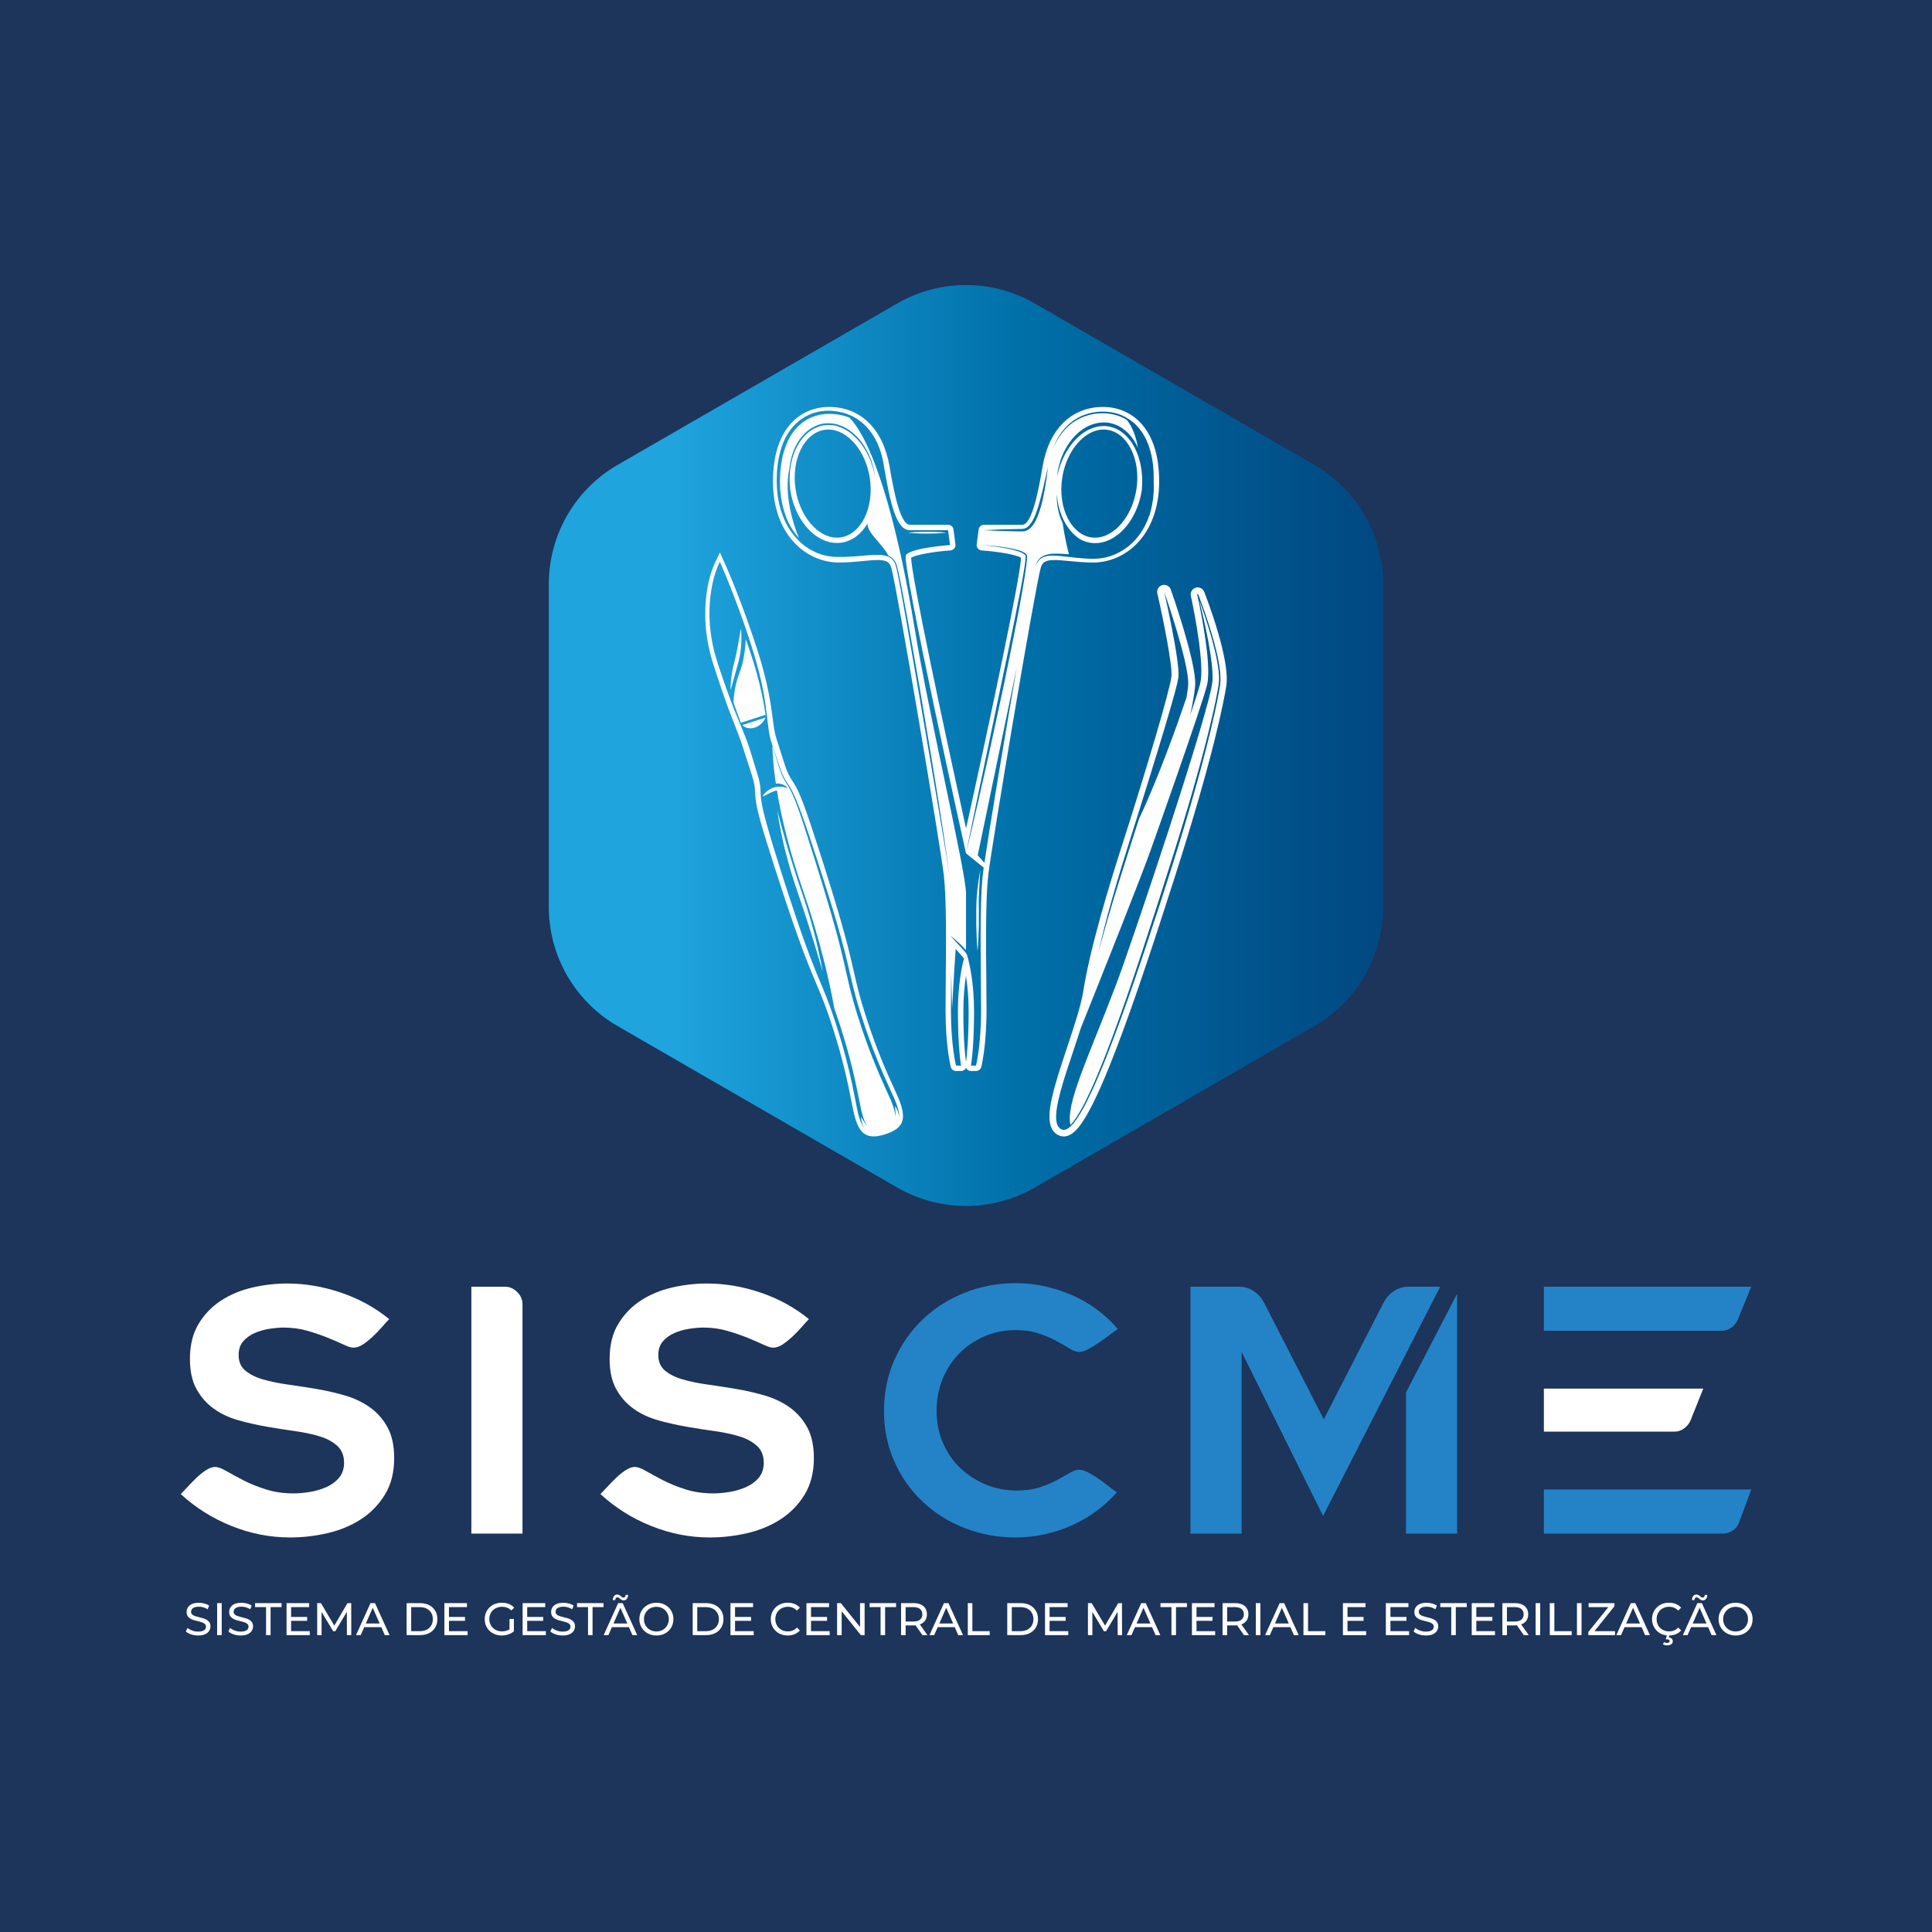 <?xml version="1.0" encoding="utf-8"?>
<!-- Generator: Adobe Illustrator 27.4.0, SVG Export Plug-In . SVG Version: 6.00 Build 0)  -->
<svg version="1.1" id="Camada_1" xmlns="http://www.w3.org/2000/svg" xmlns:xlink="http://www.w3.org/1999/xlink" x="0px" y="0px"
	 viewBox="0 0 1080 1080" style="enable-background:new 0 0 1080 1080;" xml:space="preserve">
<style type="text/css">
	.st0{fill:#1D345B;}
	.st1{fill:#FFFFFF;}
	.st2{fill:#2483C6;}
	.st3{fill:url(#SVGID_1_);}
</style>
<g>
	<rect y="0" class="st0" width="1080" height="1080"/>
	<g>
		<path class="st1" d="M162.16,859.45c-11.17,0-22.08-2.14-32.73-6.41c-10.65-4.27-20.11-10.22-28.39-17.84
			c1.05-1.05,2.37-2.43,3.94-4.14c1.58-1.71,3.22-3.38,4.93-5.03c1.71-1.64,3.48-3.06,5.32-4.24c1.84-1.18,3.55-1.77,5.13-1.77
			c1.44,0,3.48,0.76,6.11,2.27c2.63,1.51,5.78,3.22,9.46,5.13c3.68,1.91,7.89,3.62,12.62,5.13c4.73,1.51,9.92,2.27,15.58,2.27
			c2.76,0,5.75-0.26,8.97-0.79c3.22-0.52,6.28-1.41,9.17-2.66c2.89-1.25,5.29-2.99,7.2-5.22c1.9-2.23,2.86-5.06,2.86-8.48
			c0-3.94-1.25-7.06-3.75-9.37c-2.5-2.3-5.75-4.07-9.76-5.32c-4.01-1.25-8.61-2.23-13.8-2.96c-5.19-0.72-10.45-1.54-15.77-2.47
			c-5.32-0.92-10.58-2.1-15.77-3.55c-5.19-1.44-9.79-3.58-13.8-6.41c-4.01-2.83-7.26-6.47-9.76-10.94
			c-2.5-4.47-3.75-10.12-3.75-16.96c0-7.75,1.61-14.29,4.83-19.62c3.22-5.32,7.39-9.66,12.52-13.01c5.13-3.35,10.94-5.78,17.45-7.3
			c6.51-1.51,13.04-2.27,19.62-2.27c9.99,0,20.01,1.71,30.07,5.12c10.06,3.42,19.03,8.35,26.91,14.79c-1.18,1.18-2.56,2.7-4.14,4.53
			c-1.58,1.84-3.25,3.58-5.03,5.22c-1.77,1.65-3.58,3.09-5.42,4.34c-1.84,1.25-3.68,1.87-5.52,1.87c-1.18,0-3.03-0.59-5.52-1.77
			c-2.5-1.18-5.46-2.46-8.87-3.84c-3.42-1.38-7.2-2.66-11.34-3.85c-4.14-1.18-8.51-1.77-13.11-1.77c-2.37,0-5.03,0.23-7.98,0.69
			c-2.96,0.46-5.72,1.25-8.28,2.37c-2.56,1.12-4.7,2.66-6.41,4.63c-1.71,1.97-2.56,4.53-2.56,7.69c0,3.68,1.25,6.57,3.75,8.67
			c2.5,2.1,5.78,3.75,9.86,4.93c4.07,1.18,8.71,2.14,13.9,2.86c5.19,0.72,10.51,1.55,15.97,2.47c5.45,0.92,10.78,2.14,15.97,3.65
			c5.19,1.51,9.82,3.72,13.9,6.6c4.07,2.89,7.36,6.6,9.86,11.14c2.5,4.53,3.75,10.29,3.75,17.25c0,8.02-1.74,14.85-5.22,20.5
			c-3.48,5.65-7.98,10.25-13.51,13.8c-5.52,3.55-11.73,6.11-18.63,7.69C176.06,858.66,169.12,859.45,162.16,859.45z"/>
		<path class="st1" d="M292.08,857.28h-28.59V719.27h18.73c2.63,0,4.93,0.99,6.9,2.96c1.97,1.97,2.96,4.27,2.96,6.9V857.28z"/>
		<path class="st1" d="M396.77,859.45c-11.17,0-22.08-2.14-32.73-6.41c-10.65-4.27-20.11-10.22-28.39-17.84
			c1.05-1.05,2.37-2.43,3.94-4.14c1.58-1.71,3.22-3.38,4.93-5.03c1.71-1.64,3.48-3.06,5.32-4.24c1.84-1.18,3.55-1.77,5.13-1.77
			c1.44,0,3.48,0.76,6.11,2.27c2.63,1.51,5.78,3.22,9.46,5.13c3.68,1.91,7.89,3.62,12.62,5.13c4.73,1.51,9.92,2.27,15.58,2.27
			c2.76,0,5.75-0.26,8.97-0.79c3.22-0.52,6.28-1.41,9.17-2.66c2.89-1.25,5.29-2.99,7.2-5.22c1.9-2.23,2.86-5.06,2.86-8.48
			c0-3.94-1.25-7.06-3.75-9.37c-2.5-2.3-5.75-4.07-9.76-5.32c-4.01-1.25-8.61-2.23-13.8-2.96c-5.19-0.72-10.45-1.54-15.77-2.47
			c-5.32-0.92-10.58-2.1-15.77-3.55c-5.19-1.44-9.79-3.58-13.8-6.41c-4.01-2.83-7.26-6.47-9.76-10.94
			c-2.5-4.47-3.75-10.12-3.75-16.96c0-7.75,1.61-14.29,4.83-19.62c3.22-5.32,7.39-9.66,12.52-13.01c5.13-3.35,10.94-5.78,17.45-7.3
			c6.51-1.51,13.04-2.27,19.62-2.27c9.99,0,20.01,1.71,30.07,5.12c10.06,3.42,19.03,8.35,26.91,14.79c-1.18,1.18-2.56,2.7-4.14,4.53
			c-1.58,1.84-3.25,3.58-5.03,5.22c-1.77,1.65-3.58,3.09-5.42,4.34c-1.84,1.25-3.68,1.87-5.52,1.87c-1.18,0-3.03-0.59-5.52-1.77
			c-2.5-1.18-5.46-2.46-8.87-3.84c-3.42-1.38-7.2-2.66-11.34-3.85c-4.14-1.18-8.51-1.77-13.11-1.77c-2.37,0-5.03,0.23-7.98,0.69
			c-2.96,0.46-5.72,1.25-8.28,2.37c-2.56,1.12-4.7,2.66-6.41,4.63c-1.71,1.97-2.56,4.53-2.56,7.69c0,3.68,1.25,6.57,3.75,8.67
			c2.5,2.1,5.78,3.75,9.86,4.93c4.07,1.18,8.71,2.14,13.9,2.86c5.19,0.72,10.51,1.55,15.97,2.47c5.45,0.92,10.78,2.14,15.97,3.65
			c5.19,1.51,9.82,3.72,13.9,6.6c4.07,2.89,7.36,6.6,9.86,11.14c2.5,4.53,3.75,10.29,3.75,17.25c0,8.02-1.74,14.85-5.22,20.5
			c-3.48,5.65-7.98,10.25-13.51,13.8c-5.52,3.55-11.73,6.11-18.63,7.69C410.67,858.66,403.73,859.45,396.77,859.45z"/>
		<path class="st2" d="M567.7,859.45c-9.99,0-19.45-1.74-28.39-5.22c-8.94-3.48-16.76-8.38-23.46-14.69
			c-6.7-6.31-12-13.8-15.87-22.48c-3.88-8.67-5.82-18.14-5.82-28.39s1.94-19.75,5.82-28.49c3.88-8.74,9.17-16.3,15.87-22.67
			c6.7-6.37,14.52-11.34,23.46-14.89c8.94-3.55,18.4-5.32,28.39-5.32c10.78,0,21.22,2.2,31.35,6.61
			c10.12,4.4,18.73,10.74,25.83,19.02c-1.18,0.79-2.73,1.91-4.63,3.35c-1.91,1.45-3.88,2.86-5.91,4.24
			c-2.04,1.38-4.04,2.6-6.01,3.65c-1.97,1.05-3.68,1.58-5.13,1.58c-1.45,0-3.19-0.62-5.22-1.87c-2.04-1.25-4.5-2.66-7.39-4.24
			c-2.89-1.58-6.21-2.99-9.96-4.24c-3.75-1.25-8.05-1.87-12.91-1.87c-6.31,0-12.16,1.18-17.55,3.55c-5.39,2.37-10.06,5.55-14,9.56
			c-3.94,4.01-7.03,8.77-9.27,14.29c-2.24,5.52-3.35,11.44-3.35,17.74s1.15,12.19,3.45,17.64c2.3,5.46,5.49,10.15,9.56,14.1
			c4.07,3.94,8.84,7.07,14.29,9.36c5.45,2.3,11.34,3.45,17.65,3.45c4.73,0,8.94-0.59,12.62-1.77c3.68-1.18,6.9-2.53,9.66-4.04
			c2.76-1.51,5.16-2.86,7.2-4.04c2.04-1.18,3.78-1.77,5.22-1.77c1.44,0,3.12,0.49,5.03,1.48c1.9,0.99,3.84,2.17,5.82,3.55
			c1.97,1.38,3.88,2.79,5.72,4.24c1.84,1.45,3.35,2.56,4.53,3.35c-3.42,3.94-7.29,7.49-11.63,10.65c-4.34,3.15-8.97,5.82-13.9,7.99
			c-4.93,2.17-10.02,3.81-15.28,4.93C578.21,858.89,572.95,859.45,567.7,859.45z"/>
		<path class="st2" d="M694.07,857.28h-28.59V719.27h27.01c3.02,0,5.75,0.79,8.18,2.37c2.43,1.58,4.37,3.68,5.82,6.31l33.52,65.46
			l33.52-65.46c1.45-2.63,3.38-4.73,5.82-6.31c2.43-1.58,5.15-2.37,8.18-2.37h17.55l-65.46,128.15l-45.54-91.68V857.28z
			 M814.54,857.28h-28.59v-78.86l28.59-55.2V857.28z"/>
		<path class="st2" d="M962.4,743.91h-99.37v-24.64h115.93l-7.49,18.34c-0.79,1.84-2.01,3.35-3.65,4.54
			C966.18,743.32,964.37,743.91,962.4,743.91z"/>
		<path class="st1" d="M935.98,800.3h-72.95v-24.05h89.11l-7.1,17.74c-0.79,1.84-2.01,3.35-3.65,4.53
			C939.76,799.71,937.95,800.3,935.98,800.3z"/>
		<path class="st2" d="M962.99,857.28h-99.96v-24.64h115.93l-6.7,18.14c-0.66,1.97-1.84,3.55-3.55,4.73
			C967,856.69,965.09,857.28,962.99,857.28z"/>
	</g>
	<g>
		<g>
			<path class="st1" d="M110.72,914.25c-1.36,0-2.67-0.21-3.91-0.63c-1.24-0.42-2.22-0.96-2.94-1.62l0.95-1.99
				c0.68,0.6,1.55,1.09,2.61,1.48c1.06,0.39,2.16,0.59,3.3,0.59c1.04,0,1.88-0.12,2.53-0.36c0.65-0.24,1.12-0.57,1.43-0.98
				c0.31-0.42,0.46-0.89,0.46-1.42c0-0.61-0.2-1.11-0.6-1.48c-0.4-0.37-0.92-0.68-1.56-0.91c-0.64-0.23-1.34-0.43-2.11-0.6
				c-0.77-0.17-1.54-0.37-2.31-0.6c-0.78-0.23-1.48-0.52-2.12-0.88c-0.64-0.36-1.15-0.84-1.55-1.44c-0.39-0.6-0.59-1.38-0.59-2.34
				c0-0.92,0.24-1.77,0.73-2.54c0.49-0.77,1.24-1.4,2.25-1.87c1.01-0.47,2.3-0.7,3.87-0.7c1.04,0,2.07,0.14,3.09,0.41
				s1.91,0.66,2.66,1.18l-0.84,2.04c-0.77-0.51-1.58-0.88-2.43-1.11c-0.85-0.23-1.68-0.34-2.48-0.34c-1.01,0-1.83,0.13-2.48,0.38
				c-0.65,0.26-1.12,0.6-1.42,1.02c-0.3,0.43-0.45,0.9-0.45,1.43c0,0.63,0.2,1.13,0.6,1.51s0.92,0.67,1.56,0.89
				c0.64,0.22,1.34,0.42,2.11,0.6c0.77,0.18,1.54,0.38,2.31,0.6c0.78,0.22,1.48,0.51,2.12,0.87c0.64,0.36,1.15,0.83,1.55,1.43
				s0.59,1.36,0.59,2.3c0,0.9-0.25,1.74-0.74,2.52s-1.26,1.4-2.29,1.87C113.58,914.02,112.29,914.25,110.72,914.25z"/>
			<path class="st1" d="M121.38,914.05v-17.89h2.56v17.89H121.38z"/>
			<path class="st1" d="M134.52,914.25c-1.36,0-2.67-0.21-3.91-0.63c-1.24-0.42-2.22-0.96-2.94-1.62l0.95-1.99
				c0.68,0.6,1.55,1.09,2.61,1.48c1.06,0.39,2.16,0.59,3.3,0.59c1.04,0,1.88-0.12,2.53-0.36c0.65-0.24,1.12-0.57,1.43-0.98
				c0.31-0.42,0.46-0.89,0.46-1.42c0-0.61-0.2-1.11-0.6-1.48c-0.4-0.37-0.92-0.68-1.56-0.91c-0.64-0.23-1.34-0.43-2.11-0.6
				c-0.77-0.17-1.54-0.37-2.31-0.6c-0.78-0.23-1.48-0.52-2.12-0.88c-0.64-0.36-1.15-0.84-1.55-1.44c-0.39-0.6-0.59-1.38-0.59-2.34
				c0-0.92,0.24-1.77,0.73-2.54c0.49-0.77,1.24-1.4,2.25-1.87c1.01-0.47,2.3-0.7,3.87-0.7c1.04,0,2.07,0.14,3.09,0.41
				s1.91,0.66,2.66,1.18l-0.84,2.04c-0.77-0.51-1.58-0.88-2.43-1.11c-0.85-0.23-1.68-0.34-2.48-0.34c-1.01,0-1.83,0.13-2.48,0.38
				c-0.65,0.26-1.12,0.6-1.42,1.02c-0.3,0.43-0.45,0.9-0.45,1.43c0,0.63,0.2,1.13,0.6,1.51s0.92,0.67,1.56,0.89
				c0.64,0.22,1.34,0.42,2.11,0.6c0.77,0.18,1.54,0.38,2.31,0.6c0.78,0.22,1.48,0.51,2.12,0.87c0.64,0.36,1.15,0.83,1.55,1.43
				s0.59,1.36,0.59,2.3c0,0.9-0.25,1.74-0.74,2.52s-1.26,1.4-2.29,1.87C137.38,914.02,136.08,914.25,134.52,914.25z"/>
			<path class="st1" d="M148.73,914.05v-15.67h-6.14v-2.22h14.8v2.22h-6.13v15.67H148.73z"/>
			<path class="st1" d="M162.74,911.83h10.43v2.22h-12.99v-17.89h12.63v2.22h-10.07V911.83z M162.51,903.88h9.2v2.17h-9.2V903.88z"
				/>
			<path class="st1" d="M177.31,914.05v-17.89h2.1l8.03,13.52h-1.12l7.92-13.52h2.1l0.03,17.89h-2.45l-0.03-14.03h0.59l-7.06,11.86
				h-1.18l-7.11-11.86h0.64v14.03H177.31z"/>
			<path class="st1" d="M199.01,914.05l8.1-17.89h2.53l8.13,17.89h-2.68l-7.23-16.46h1.02l-7.23,16.46H199.01z M202.46,909.58
				l0.69-2.04h10.07l0.74,2.04H202.46z"/>
			<path class="st1" d="M227.3,914.05v-17.89h7.54c1.91,0,3.59,0.38,5.05,1.12s2.59,1.8,3.4,3.14c0.81,1.35,1.21,2.91,1.21,4.68
				s-0.41,3.33-1.21,4.68c-0.81,1.35-1.94,2.39-3.4,3.14c-1.46,0.75-3.14,1.12-5.05,1.12H227.3z M229.86,911.83h4.83
				c1.48,0,2.76-0.28,3.85-0.84c1.08-0.56,1.92-1.35,2.52-2.36s0.9-2.19,0.9-3.51c0-1.35-0.3-2.52-0.9-3.53
				c-0.6-1-1.44-1.79-2.52-2.35c-1.08-0.56-2.36-0.84-3.85-0.84h-4.83V911.83z"/>
			<path class="st1" d="M250.97,911.83h10.43v2.22h-12.99v-17.89h12.63v2.22h-10.07V911.83z M250.74,903.88h9.2v2.17h-9.2V903.88z"
				/>
			<path class="st1" d="M280.5,914.25c-1.38,0-2.65-0.23-3.81-0.68s-2.16-1.09-3.02-1.92c-0.85-0.83-1.52-1.79-1.99-2.9
				c-0.48-1.11-0.72-2.33-0.72-3.66s0.24-2.55,0.72-3.66c0.48-1.11,1.15-2.08,2.01-2.9c0.86-0.83,1.87-1.47,3.03-1.92
				c1.16-0.45,2.44-0.68,3.83-0.68c1.41,0,2.71,0.23,3.89,0.69c1.18,0.46,2.17,1.15,2.99,2.07l-1.58,1.58
				c-0.73-0.72-1.53-1.24-2.39-1.57c-0.86-0.33-1.79-0.5-2.8-0.5c-1.02,0-1.97,0.17-2.85,0.51c-0.88,0.34-1.64,0.82-2.28,1.43
				c-0.64,0.61-1.13,1.34-1.48,2.19c-0.35,0.84-0.52,1.76-0.52,2.75c0,0.97,0.17,1.88,0.52,2.72c0.35,0.84,0.84,1.58,1.48,2.2
				c0.64,0.62,1.39,1.1,2.26,1.44c0.87,0.34,1.81,0.51,2.84,0.51c0.95,0,1.87-0.15,2.75-0.45c0.88-0.3,1.69-0.8,2.44-1.5l1.46,1.94
				c-0.89,0.75-1.92,1.32-3.11,1.7C282.98,914.06,281.76,914.25,280.5,914.25z M284.82,911.65V905h2.45v6.98L284.82,911.65z"/>
			<path class="st1" d="M294.71,911.83h10.43v2.22h-12.99v-17.89h12.63v2.22h-10.07V911.83z M294.48,903.88h9.2v2.17h-9.2V903.88z"
				/>
			<path class="st1" d="M314.49,914.25c-1.36,0-2.67-0.21-3.91-0.63c-1.24-0.42-2.22-0.96-2.94-1.62l0.95-1.99
				c0.68,0.6,1.55,1.09,2.61,1.48c1.06,0.39,2.16,0.59,3.3,0.59c1.04,0,1.88-0.12,2.53-0.36c0.65-0.24,1.12-0.57,1.43-0.98
				c0.31-0.42,0.46-0.89,0.46-1.42c0-0.61-0.2-1.11-0.6-1.48c-0.4-0.37-0.92-0.68-1.56-0.91c-0.64-0.23-1.34-0.43-2.11-0.6
				c-0.77-0.17-1.54-0.37-2.31-0.6c-0.78-0.23-1.48-0.52-2.12-0.88c-0.64-0.36-1.15-0.84-1.55-1.44c-0.39-0.6-0.59-1.38-0.59-2.34
				c0-0.92,0.24-1.77,0.73-2.54c0.49-0.77,1.24-1.4,2.25-1.87c1.01-0.47,2.3-0.7,3.87-0.7c1.04,0,2.07,0.14,3.09,0.41
				s1.91,0.66,2.66,1.18l-0.84,2.04c-0.77-0.51-1.58-0.88-2.43-1.11c-0.85-0.23-1.68-0.34-2.48-0.34c-1.01,0-1.83,0.13-2.48,0.38
				c-0.65,0.26-1.12,0.6-1.42,1.02c-0.3,0.43-0.45,0.9-0.45,1.43c0,0.63,0.2,1.13,0.6,1.51s0.92,0.67,1.56,0.89
				c0.64,0.22,1.34,0.42,2.11,0.6c0.77,0.18,1.54,0.38,2.31,0.6c0.78,0.22,1.48,0.51,2.12,0.87c0.64,0.36,1.15,0.83,1.55,1.43
				s0.59,1.36,0.59,2.3c0,0.9-0.25,1.74-0.74,2.52s-1.26,1.4-2.29,1.87C317.36,914.02,316.06,914.25,314.49,914.25z"/>
			<path class="st1" d="M328.71,914.05v-15.67h-6.14v-2.22h14.8v2.22h-6.13v15.67H328.71z"/>
			<path class="st1" d="M337.45,914.05l8.1-17.89h2.53l8.13,17.89h-2.68l-7.23-16.46h1.02l-7.23,16.46H337.45z M340.9,909.58
				l0.69-2.04h10.07l0.74,2.04H340.9z M348.62,894.62c-0.41,0-0.77-0.08-1.09-0.26c-0.32-0.17-0.6-0.37-0.86-0.6
				c-0.26-0.23-0.5-0.43-0.74-0.6c-0.24-0.17-0.48-0.26-0.72-0.26c-0.38,0-0.68,0.14-0.91,0.42s-0.36,0.67-0.4,1.16h-1.38
				c0.03-0.95,0.27-1.71,0.72-2.28c0.44-0.56,1.04-0.84,1.79-0.84c0.41,0,0.78,0.09,1.1,0.27c0.32,0.18,0.61,0.38,0.87,0.61
				c0.26,0.23,0.5,0.43,0.73,0.6c0.23,0.17,0.46,0.25,0.7,0.25c0.38,0,0.68-0.14,0.92-0.41c0.24-0.27,0.37-0.65,0.38-1.12h1.38
				c-0.02,0.9-0.25,1.64-0.7,2.2C349.97,894.34,349.37,894.62,348.62,894.62z"/>
			<path class="st1" d="M366.95,914.25c-1.36,0-2.63-0.23-3.8-0.69c-1.17-0.46-2.18-1.1-3.03-1.93c-0.85-0.83-1.52-1.79-1.99-2.9
				c-0.48-1.11-0.72-2.32-0.72-3.63s0.24-2.52,0.72-3.63c0.48-1.11,1.14-2.08,1.99-2.9c0.85-0.83,1.86-1.47,3.02-1.93
				c1.16-0.46,2.43-0.69,3.81-0.69c1.36,0,2.62,0.23,3.78,0.68c1.16,0.45,2.16,1.09,3.02,1.92c0.85,0.83,1.51,1.8,1.98,2.91
				s0.7,2.33,0.7,3.64c0,1.33-0.23,2.55-0.7,3.66s-1.13,2.07-1.98,2.9c-0.85,0.83-1.86,1.47-3.02,1.92
				C369.57,914.03,368.31,914.25,366.95,914.25z M366.92,911.98c1.01,0,1.93-0.17,2.77-0.51c0.84-0.34,1.58-0.82,2.2-1.44
				c0.62-0.62,1.11-1.35,1.46-2.19c0.35-0.83,0.52-1.75,0.52-2.73s-0.18-1.9-0.52-2.72c-0.35-0.83-0.83-1.55-1.46-2.19
				c-0.62-0.63-1.35-1.12-2.2-1.46c-0.84-0.34-1.77-0.51-2.77-0.51c-0.99,0-1.9,0.17-2.75,0.51c-0.84,0.34-1.58,0.83-2.21,1.46
				c-0.63,0.63-1.12,1.36-1.47,2.19c-0.35,0.83-0.52,1.73-0.52,2.72s0.17,1.9,0.52,2.73c0.35,0.84,0.84,1.56,1.47,2.19
				c0.63,0.62,1.37,1.1,2.21,1.44C365.02,911.81,365.93,911.98,366.92,911.98z"/>
			<path class="st1" d="M387.22,914.05v-17.89h7.54c1.91,0,3.59,0.38,5.05,1.12s2.59,1.8,3.4,3.14c0.81,1.35,1.21,2.91,1.21,4.68
				s-0.41,3.33-1.21,4.68c-0.81,1.35-1.94,2.39-3.4,3.14c-1.46,0.75-3.14,1.12-5.05,1.12H387.22z M389.77,911.83h4.83
				c1.48,0,2.76-0.28,3.85-0.84c1.08-0.56,1.92-1.35,2.52-2.36s0.9-2.19,0.9-3.51c0-1.35-0.3-2.52-0.9-3.53
				c-0.6-1-1.44-1.79-2.52-2.35c-1.08-0.56-2.36-0.84-3.85-0.84h-4.83V911.83z"/>
			<path class="st1" d="M410.89,911.83h10.43v2.22h-12.99v-17.89h12.63v2.22h-10.07V911.83z M410.66,903.88h9.2v2.17h-9.2V903.88z"
				/>
			<path class="st1" d="M440.33,914.25c-1.36,0-2.62-0.23-3.77-0.68s-2.15-1.09-2.99-1.92c-0.84-0.83-1.5-1.79-1.98-2.9
				c-0.48-1.11-0.72-2.33-0.72-3.66s0.24-2.55,0.72-3.66c0.48-1.11,1.14-2.08,1.99-2.9c0.85-0.83,1.85-1.47,3-1.92
				c1.15-0.45,2.41-0.68,3.77-0.68c1.38,0,2.65,0.23,3.82,0.7s2.16,1.16,2.98,2.08l-1.66,1.61c-0.68-0.72-1.45-1.25-2.3-1.6
				c-0.85-0.35-1.76-0.52-2.74-0.52c-1.01,0-1.94,0.17-2.8,0.51c-0.86,0.34-1.61,0.82-2.24,1.43s-1.12,1.34-1.47,2.19
				c-0.35,0.84-0.52,1.76-0.52,2.75s0.17,1.9,0.52,2.75c0.35,0.84,0.84,1.57,1.47,2.19c0.63,0.61,1.38,1.09,2.24,1.43
				c0.86,0.34,1.79,0.51,2.8,0.51c0.97,0,1.88-0.17,2.74-0.52c0.85-0.35,1.62-0.89,2.3-1.62l1.66,1.61
				c-0.82,0.92-1.81,1.62-2.98,2.1C443.01,914.02,441.73,914.25,440.33,914.25z"/>
			<path class="st1" d="M453.37,911.83h10.43v2.22h-12.99v-17.89h12.63v2.22h-10.07V911.83z M453.14,903.88h9.2v2.17h-9.2V903.88z"
				/>
			<path class="st1" d="M467.94,914.05v-17.89h2.1l11.83,14.7h-1.1v-14.7h2.56v17.89h-2.1l-11.83-14.7h1.1v14.7H467.94z"/>
			<path class="st1" d="M492.25,914.05v-15.67h-6.14v-2.22h14.8v2.22h-6.13v15.67H492.25z"/>
			<path class="st1" d="M503.7,914.05v-17.89h6.98c1.57,0,2.91,0.25,4.01,0.74c1.11,0.5,1.96,1.21,2.56,2.15
				c0.6,0.94,0.89,2.05,0.89,3.35s-0.3,2.41-0.89,3.34c-0.6,0.93-1.45,1.64-2.56,2.13c-1.11,0.49-2.45,0.74-4.01,0.74h-5.57
				l1.15-1.18v6.62H503.7z M506.26,907.69l-1.15-1.25h5.5c1.64,0,2.88-0.35,3.72-1.06c0.84-0.71,1.27-1.7,1.27-2.98
				s-0.42-2.27-1.27-2.96c-0.84-0.7-2.08-1.05-3.72-1.05h-5.5l1.15-1.28V907.69z M515.66,914.05l-4.55-6.49h2.73l4.6,6.49H515.66z"
				/>
			<path class="st1" d="M519.58,914.05l8.1-17.89h2.53l8.13,17.89h-2.68l-7.23-16.46h1.02l-7.23,16.46H519.58z M523.03,909.58
				l0.69-2.04h10.07l0.74,2.04H523.03z"/>
			<path class="st1" d="M541,914.05v-17.89h2.56v15.67h9.69v2.22H541z"/>
			<path class="st1" d="M563.06,914.05v-17.89h7.54c1.91,0,3.59,0.38,5.05,1.12s2.59,1.8,3.4,3.14c0.81,1.35,1.21,2.91,1.21,4.68
				s-0.4,3.33-1.21,4.68c-0.81,1.35-1.94,2.39-3.4,3.14c-1.46,0.75-3.14,1.12-5.05,1.12H563.06z M565.61,911.83h4.83
				c1.48,0,2.76-0.28,3.85-0.84s1.92-1.35,2.52-2.36c0.6-1.01,0.89-2.19,0.89-3.51c0-1.35-0.3-2.52-0.89-3.53
				c-0.6-1-1.44-1.79-2.52-2.35s-2.36-0.84-3.85-0.84h-4.83V911.83z"/>
			<path class="st1" d="M586.73,911.83h10.43v2.22h-12.99v-17.89h12.63v2.22h-10.07V911.83z M586.5,903.88h9.2v2.17h-9.2V903.88z"/>
			<path class="st1" d="M608.17,914.05v-17.89h2.1l8.03,13.52h-1.12l7.92-13.52h2.1l0.03,17.89h-2.45l-0.03-14.03h0.59l-7.05,11.86
				h-1.18l-7.11-11.86h0.64v14.03H608.17z"/>
			<path class="st1" d="M629.87,914.05l8.1-17.89h2.53l8.13,17.89h-2.68l-7.23-16.46h1.02l-7.23,16.46H629.87z M633.32,909.58
				l0.69-2.04h10.07l0.74,2.04H633.32z"/>
			<path class="st1" d="M654.85,914.05v-15.67h-6.13v-2.22h14.8v2.22h-6.13v15.67H654.85z"/>
			<path class="st1" d="M668.86,911.83h10.43v2.22H666.3v-17.89h12.63v2.22h-10.07V911.83z M668.62,903.88h9.2v2.17h-9.2V903.88z"/>
			<path class="st1" d="M683.42,914.05v-17.89h6.98c1.57,0,2.91,0.25,4.01,0.74c1.11,0.5,1.96,1.21,2.56,2.15
				c0.6,0.94,0.89,2.05,0.89,3.35s-0.3,2.41-0.89,3.34s-1.45,1.64-2.56,2.13c-1.11,0.49-2.45,0.74-4.01,0.74h-5.57l1.15-1.18v6.62
				H683.42z M685.98,907.69l-1.15-1.25h5.5c1.64,0,2.88-0.35,3.72-1.06c0.84-0.71,1.27-1.7,1.27-2.98s-0.42-2.27-1.27-2.96
				c-0.84-0.7-2.08-1.05-3.72-1.05h-5.5l1.15-1.28V907.69z M695.39,914.05l-4.55-6.49h2.74l4.6,6.49H695.39z"/>
			<path class="st1" d="M702.01,914.05v-17.89h2.56v17.89H702.01z"/>
			<path class="st1" d="M707.22,914.05l8.1-17.89h2.53l8.13,17.89h-2.68l-7.23-16.46h1.02l-7.23,16.46H707.22z M710.67,909.58
				l0.69-2.04h10.07l0.74,2.04H710.67z"/>
			<path class="st1" d="M728.64,914.05v-17.89h2.56v15.67h9.69v2.22H728.64z"/>
			<path class="st1" d="M753.26,911.83h10.43v2.22H750.7v-17.89h12.63v2.22h-10.07V911.83z M753.03,903.88h9.2v2.17h-9.2V903.88z"/>
			<path class="st1" d="M777.26,911.83h10.43v2.22h-12.99v-17.89h12.63v2.22h-10.07V911.83z M777.03,903.88h9.2v2.17h-9.2V903.88z"
				/>
			<path class="st1" d="M797.05,914.25c-1.36,0-2.67-0.21-3.91-0.63c-1.24-0.42-2.22-0.96-2.94-1.62l0.95-1.99
				c0.68,0.6,1.55,1.09,2.61,1.48c1.06,0.39,2.16,0.59,3.3,0.59c1.04,0,1.88-0.12,2.53-0.36c0.65-0.24,1.12-0.57,1.43-0.98
				c0.31-0.42,0.46-0.89,0.46-1.42c0-0.61-0.2-1.11-0.6-1.48c-0.4-0.37-0.92-0.68-1.56-0.91c-0.64-0.23-1.34-0.43-2.11-0.6
				c-0.77-0.17-1.54-0.37-2.31-0.6s-1.48-0.52-2.12-0.88c-0.64-0.36-1.16-0.84-1.55-1.44c-0.39-0.6-0.59-1.38-0.59-2.34
				c0-0.92,0.24-1.77,0.73-2.54c0.49-0.77,1.24-1.4,2.25-1.87c1.01-0.47,2.3-0.7,3.87-0.7c1.04,0,2.07,0.14,3.09,0.41
				s1.91,0.66,2.66,1.18l-0.84,2.04c-0.77-0.51-1.58-0.88-2.43-1.11c-0.85-0.23-1.68-0.34-2.48-0.34c-1.01,0-1.83,0.13-2.48,0.38
				c-0.65,0.26-1.12,0.6-1.42,1.02c-0.3,0.43-0.45,0.9-0.45,1.43c0,0.63,0.2,1.13,0.6,1.51s0.92,0.67,1.56,0.89
				c0.64,0.22,1.34,0.42,2.11,0.6c0.77,0.18,1.54,0.38,2.31,0.6c0.77,0.22,1.48,0.51,2.12,0.87c0.64,0.36,1.15,0.83,1.55,1.43
				c0.39,0.6,0.59,1.36,0.59,2.3c0,0.9-0.25,1.74-0.74,2.52c-0.5,0.78-1.26,1.4-2.29,1.87S798.61,914.25,797.05,914.25z"/>
			<path class="st1" d="M811.26,914.05v-15.67h-6.13v-2.22h14.8v2.22h-6.13v15.67H811.26z"/>
			<path class="st1" d="M825.27,911.83h10.43v2.22h-12.99v-17.89h12.63v2.22h-10.07V911.83z M825.04,903.88h9.2v2.17h-9.2V903.88z"
				/>
			<path class="st1" d="M839.84,914.05v-17.89h6.98c1.57,0,2.91,0.25,4.01,0.74c1.11,0.5,1.96,1.21,2.56,2.15
				c0.6,0.94,0.89,2.05,0.89,3.35s-0.3,2.41-0.89,3.34s-1.45,1.64-2.56,2.13c-1.11,0.49-2.45,0.74-4.01,0.74h-5.57l1.15-1.18v6.62
				H839.84z M842.39,907.69l-1.15-1.25h5.5c1.64,0,2.88-0.35,3.72-1.06c0.84-0.71,1.27-1.7,1.27-2.98s-0.42-2.27-1.27-2.96
				c-0.84-0.7-2.08-1.05-3.72-1.05h-5.5l1.15-1.28V907.69z M851.8,914.05l-4.55-6.49h2.74l4.6,6.49H851.8z"/>
			<path class="st1" d="M858.42,914.05v-17.89h2.56v17.89H858.42z"/>
			<path class="st1" d="M866.34,914.05v-17.89h2.56v15.67h9.69v2.22H866.34z"/>
			<path class="st1" d="M881.53,914.05v-17.89h2.56v17.89H881.53z"/>
			<path class="st1" d="M887.87,914.05v-1.74l12.04-14.93l0.28,1h-12.14v-2.22h14.44v1.74l-11.99,14.93l-0.31-1h12.63v2.22H887.87z"
				/>
			<path class="st1" d="M903.54,914.05l8.1-17.89h2.53l8.13,17.89h-2.68l-7.23-16.46h1.02l-7.23,16.46H903.54z M906.99,909.58
				l0.69-2.04h10.07l0.74,2.04H906.99z"/>
			<path class="st1" d="M932.96,914.25c-1.36,0-2.62-0.23-3.77-0.68c-1.15-0.45-2.15-1.09-2.99-1.92c-0.84-0.83-1.5-1.79-1.98-2.9
				c-0.48-1.11-0.72-2.33-0.72-3.66s0.24-2.55,0.72-3.66c0.48-1.11,1.14-2.08,1.99-2.9c0.85-0.83,1.85-1.47,3-1.92
				c1.15-0.45,2.41-0.68,3.77-0.68c1.38,0,2.65,0.23,3.82,0.7c1.17,0.47,2.16,1.16,2.98,2.08l-1.66,1.61
				c-0.68-0.72-1.45-1.25-2.3-1.6c-0.85-0.35-1.76-0.52-2.74-0.52c-1.01,0-1.94,0.17-2.8,0.51s-1.61,0.82-2.24,1.43
				c-0.63,0.61-1.12,1.34-1.47,2.19c-0.35,0.84-0.52,1.76-0.52,2.75s0.17,1.9,0.52,2.75c0.35,0.84,0.84,1.57,1.47,2.19
				c0.63,0.61,1.38,1.09,2.24,1.43c0.86,0.34,1.79,0.51,2.8,0.51c0.97,0,1.88-0.17,2.74-0.52c0.85-0.35,1.62-0.89,2.3-1.62
				l1.66,1.61c-0.82,0.92-1.81,1.62-2.98,2.1C935.64,914.02,934.35,914.25,932.96,914.25z M931.91,919.78
				c-0.44,0-0.85-0.05-1.23-0.14c-0.38-0.09-0.72-0.23-1.05-0.42l0.54-1.25c0.27,0.15,0.55,0.26,0.83,0.33s0.58,0.1,0.91,0.1
				c0.49,0,0.86-0.09,1.09-0.27c0.23-0.18,0.34-0.43,0.34-0.75c0-0.31-0.12-0.55-0.34-0.73c-0.23-0.18-0.6-0.27-1.11-0.27h-0.69
				l0.64-2.5h1.41l-0.38,1.46c0.73,0.07,1.29,0.3,1.66,0.69c0.38,0.39,0.56,0.87,0.56,1.43c0,0.72-0.29,1.28-0.87,1.7
				C933.63,919.57,932.86,919.78,931.91,919.78z"/>
			<path class="st1" d="M940.73,914.05l8.1-17.89h2.53l8.13,17.89h-2.68l-7.23-16.46h1.02l-7.23,16.46H940.73z M944.18,909.58
				l0.69-2.04h10.07l0.74,2.04H944.18z M951.9,894.62c-0.41,0-0.77-0.08-1.09-0.26c-0.32-0.17-0.6-0.37-0.86-0.6
				c-0.26-0.23-0.5-0.43-0.74-0.6c-0.24-0.17-0.48-0.26-0.72-0.26c-0.38,0-0.68,0.14-0.91,0.42c-0.23,0.28-0.36,0.67-0.4,1.16h-1.38
				c0.03-0.95,0.27-1.71,0.72-2.28c0.44-0.56,1.04-0.84,1.79-0.84c0.41,0,0.78,0.09,1.1,0.27c0.32,0.18,0.61,0.38,0.87,0.61
				c0.26,0.23,0.5,0.43,0.73,0.6c0.23,0.17,0.46,0.25,0.7,0.25c0.38,0,0.68-0.14,0.92-0.41c0.24-0.27,0.37-0.65,0.38-1.12h1.38
				c-0.02,0.9-0.25,1.64-0.7,2.2C953.25,894.34,952.65,894.62,951.9,894.62z"/>
			<path class="st1" d="M970.23,914.25c-1.36,0-2.63-0.23-3.8-0.69c-1.17-0.46-2.18-1.1-3.03-1.93c-0.85-0.83-1.52-1.79-1.99-2.9
				c-0.48-1.11-0.72-2.32-0.72-3.63s0.24-2.52,0.72-3.63c0.48-1.11,1.14-2.08,1.99-2.9c0.85-0.83,1.86-1.47,3.02-1.93
				c1.16-0.46,2.43-0.69,3.81-0.69c1.36,0,2.62,0.23,3.78,0.68c1.16,0.45,2.16,1.09,3.02,1.92c0.85,0.83,1.51,1.8,1.98,2.91
				s0.7,2.33,0.7,3.64c0,1.33-0.23,2.55-0.7,3.66s-1.13,2.07-1.98,2.9c-0.85,0.83-1.86,1.47-3.02,1.92
				C972.85,914.03,971.59,914.25,970.23,914.25z M970.2,911.98c1,0,1.93-0.17,2.77-0.51c0.84-0.34,1.58-0.82,2.2-1.44
				c0.62-0.62,1.11-1.35,1.46-2.19c0.35-0.83,0.52-1.75,0.52-2.73s-0.17-1.9-0.52-2.72c-0.35-0.83-0.83-1.55-1.46-2.19
				c-0.62-0.63-1.36-1.12-2.2-1.46c-0.84-0.34-1.77-0.51-2.77-0.51c-0.99,0-1.9,0.17-2.75,0.51s-1.58,0.83-2.21,1.46
				c-0.63,0.63-1.12,1.36-1.47,2.19c-0.35,0.83-0.52,1.73-0.52,2.72s0.17,1.9,0.52,2.73c0.35,0.84,0.84,1.56,1.47,2.19
				c0.63,0.62,1.37,1.1,2.21,1.44C968.3,911.81,969.21,911.98,970.2,911.98z"/>
		</g>
	</g>
	<linearGradient id="SVGID_1_" gradientUnits="userSpaceOnUse" x1="306.776" y1="416.734" x2="773.225" y2="416.734">
		<stop  offset="0.152" style="stop-color:#20A4DE"/>
		<stop  offset="0.175" style="stop-color:#1DA1DB"/>
		<stop  offset="0.573" style="stop-color:#006FA8"/>
		<stop  offset="0.858" style="stop-color:#01538C"/>
		<stop  offset="1" style="stop-color:#014882"/>
	</linearGradient>
	<path class="st3" d="M734.77,259.88l-156.31-90.24c-23.79-13.75-53.11-13.75-76.92,0l-156.3,90.24
		c-23.8,13.75-38.46,39.14-38.46,66.6v180.5c0,27.48,14.65,52.87,38.46,66.6l156.3,90.26c23.8,13.73,53.13,13.73,76.92,0
		l156.31-90.26c23.79-13.73,38.46-39.12,38.46-66.6v-180.5C773.22,299.02,758.55,273.63,734.77,259.88z"/>
	<g>
		<g>
			<g>
				<path class="st1" d="M431.93,401.58c-1.1-8.31-2.6-19.69-8.47-37.95c-9.04-28.14-18-48.1-18.09-48.29l-2.94-6.51l-3.07,6.44
					c-0.45,0.95-11.01,23.72-0.5,56.46c6.16,19.18,9.32,27.16,11.86,33.58c1.71,4.32,3.06,7.73,4.87,13.37l4.56,14.19
					c1.73,5.38,1.81,7.19,1.93,9.7c0.06,1.32,0.13,2.81,0.42,4.93c0.82,6.07,3.32,14.92,10.7,37.9
					c13.18,41.03,18.77,54.26,23.27,64.88c2.93,6.92,5.24,12.39,8.88,23.73c6.23,19.39,8.83,32.64,10.55,41.41
					c0.86,4.36,1.47,7.51,2.23,9.88c1.08,3.35,2.37,6.78,5.28,8.63c3.52,2.25,8,1.24,11.51,0.12c10.6-3.4,11.16-8.77,8.55-16.89
					c-0.76-2.37-2.09-5.29-3.94-9.33c-3.71-8.13-9.31-20.41-15.54-39.8c-3.64-11.33-4.94-17.13-6.6-24.46
					c-2.53-11.25-5.69-25.26-18.87-66.29c-7.38-22.98-10.5-31.63-13.37-37.04c-1-1.9-1.82-3.15-2.54-4.25
					c-1.37-2.1-2.35-3.62-4.08-9.01L434,412.78C433,409.67,432.53,406.1,431.93,401.58z M502.57,624.37
					c-0.06-0.78-0.18-1.52-0.38-2.21c-0.46-1.45-1.09-2.75-1.86-3.99c0.08,1.46,0.27,2.88,0.26,4.24c0.02,0.73-0.05,1.41-0.2,2.02
					c0.11-1.12-0.09-2.39-0.41-3.65c-0.59-2.3-1.42-4.48-2.41-6.69l-2.99-6.64c-4.03-8.87-7.71-17.93-10.96-27.12
					c-3.21-9.2-6.22-18.49-8.55-27.99c-1.15-4.75-2.15-9.51-3.25-14.23c-1.08-4.73-2.28-9.43-3.51-14.13
					c-5.03-18.76-10.89-37.32-16.77-55.85c-1.47-4.63-2.97-9.26-4.56-13.84c-1.63-4.57-3.23-9.17-5.55-13.41
					c-1.13-2.13-2.64-4.06-3.7-6.29c-1.07-2.21-1.84-4.53-2.57-6.85l-3.4-11.02c0.1,4.64,0.54,11.77,1.94,21.31
					c0.96-0.09,1.82-0.04,2.54,0.11c1.18,0.24,2.03,0.67,2.62,1.06c0.6,0.37,0.94,0.76,1.14,1c0.2,0.25,0.26,0.38,0.26,0.38
					c-2.65-0.99-5.39-1.09-7.84-0.3c-2.46,0.79-4.62,2.47-6.2,4.81c0,0,0.12,0.03,0.37-0.02c0.25-0.04,0.59-0.19,1.11-0.41
					c1.03-0.44,2.52-1.52,5.33-2.5c0.45-0.13,0.87-0.24,1.27-0.33c2.3,14.12,6.62,32.87,14.62,56c9.58,27.68,14.81,51.2,17.5,65.95
					c2.37,6.61,4.46,13.3,6.44,20.03c2.72,9.37,5,18.87,6.89,28.43l1.44,7.14c0.49,2.38,1.08,4.63,1.94,6.84
					c0.47,1.22,1.05,2.37,1.8,3.22c-0.48-0.41-0.94-0.93-1.35-1.54c-0.8-1.1-1.47-2.37-2.26-3.6c0.09,1.46,0.35,2.89,0.81,4.33
					c0.23,0.69,0.57,1.36,0.98,2.03c-0.05-0.06-0.11-0.12-0.16-0.18c-0.85-1.12-1.38-2.32-1.84-3.49c-0.89-2.33-1.54-4.79-2.01-7.18
					l-1.42-7.17c-1.85-9.53-4.08-18.96-6.75-28.29c-2.7-9.31-5.62-18.58-9.19-27.57c-1.79-4.5-3.75-8.95-5.58-13.47
					c-1.84-4.51-3.57-9.07-5.26-13.64c-3.35-9.15-6.45-18.37-9.48-27.62c-3.03-9.25-5.97-18.52-8.85-27.81
					c-1.42-4.65-2.82-9.31-4.12-14.01c-1.26-4.7-2.57-9.42-3.08-14.3c-0.28-2.44-0.14-4.89-0.53-7.26
					c-0.37-2.38-1.05-4.72-1.77-7.04l-4.3-13.94c-2.85-8.27-6.55-16.2-9.67-24.39c-1.55-4.1-3.02-8.22-4.46-12.35l-2.13-6.21
					c-0.7-2.07-1.41-4.14-2.02-6.27l-0.95-3.17c-0.27-1.07-0.51-2.15-0.76-3.22c-0.23-1.08-0.52-2.15-0.69-3.24l-0.53-3.27
					l-0.26-1.64l-0.17-1.65l-0.34-3.3l-0.15-3.31l-0.07-1.66l0.02-1.66c-0.02-4.43,0.38-8.86,1.14-13.23
					c0.78-4.38,1.82-8.66,3.65-12.87l0.99-2.27l1,2.3c3.4,7.81,6.47,15.69,9.42,23.65c2.92,7.96,5.71,15.97,8.19,24.07
					c2.5,8.11,4.66,16.34,6.13,24.71c0.72,4.18,1.27,8.39,1.74,12.6c0.51,4.2,0.86,8.42,2.01,12.51l4.62,13.84
					c0.77,2.3,1.57,4.6,2.66,6.75c1.07,2.15,2.61,4.06,3.8,6.21c2.43,4.27,4.12,8.87,5.83,13.42c1.67,4.57,3.25,9.18,4.81,13.79
					c3.07,9.23,6.08,18.48,9.01,27.76c2.92,9.28,5.78,18.59,8.38,27.98c1.29,4.7,2.54,9.41,3.67,14.15c1.14,4.74,2.14,9.5,3.31,14.2
					c2.33,9.39,5.36,18.63,8.59,27.77c3.26,9.14,6.94,18.1,10.99,26.93l3.02,6.65c1,2.22,1.92,4.6,2.54,7.01
					c0.31,1.23,0.58,2.51,0.54,3.91C502.59,624.22,502.58,624.3,502.57,624.37z"/>
				<path class="st1" d="M414.13,404.02l13.86-4.45c-0.56-3.58-1.18-7.15-1.93-10.69c-1.69-8.27-4-16.39-6.68-24.39
					c-0.82-2.41-1.64-4.82-2.48-7.22c-0.27,5.41-1.11,12.67-3.46,18.69c-2.4,6.16-3.21,12.3-3.45,16.57
					c0.04,0.12,0.08,0.25,0.13,0.37C411.36,396.64,412.76,400.33,414.13,404.02z"/>
				<path class="st1" d="M427.92,401.15L415,405.3c0,0,2.34,2.88,6.91,1.41C426.47,405.25,427.92,401.15,427.92,401.15z"/>
				<path class="st1" d="M413.08,368.88c0.66-2.9,1.09-5.83,1.26-8.78c0.18-2.94,0.18-5.9-0.17-8.83c-1.03,5.8-1.87,11.52-3.22,17.1
					l-1.07,4.22c-0.33,1.44-0.62,2.89-0.84,4.34c-0.45,2.91-0.71,5.86-0.58,8.82c0.82-2.84,1.56-5.65,2.32-8.45
					C411.51,374.48,412.36,371.82,413.08,368.88z"/>
				<path class="st1" d="M454.78,520.23c-2.01-7.57-4.37-15.06-6.91-22.47c-2.56-7.37-4.92-14.8-7.16-22.27
					c-2.21-7.48-4.3-15-6.2-22.6c1.06,7.76,2.6,15.46,4.54,23.06c1.91,7.6,4.2,15.11,6.73,22.53c2.57,7.37,5,14.78,7.34,22.23
					c2.32,7.45,4.57,14.93,6.77,22.45C458.53,535.45,456.83,527.8,454.78,520.23z"/>
			</g>
			<g>
				<path class="st1" d="M675.19,380.49c0.01-0.11,0.03-0.22,0.04-0.33C675.22,380.28,675.2,380.38,675.19,380.49z"/>
				<path class="st1" d="M658.75,378.66c-0.04,0.34-0.1,0.75-0.18,1.21C658.62,379.46,658.7,379.06,658.75,378.66z"/>
				<path class="st1" d="M674.76,382.89c0.11-0.47,0.21-0.95,0.29-1.43C674.96,381.96,674.87,382.44,674.76,382.89z"/>
				<path class="st1" d="M624.09,586.06c10.65-27.81,22.19-63.29,32.17-94.36c22.22-69.18,28-100.37,29.25-108.28
					c2.29-14.55-10.83-48.71-12.34-52.56c-0.44-1.14-1.37-1.96-2.45-2.3c-0.74-0.24-1.55-0.26-2.34-0.02
					c-1.96,0.6-3.13,2.6-2.68,4.6c2.28,10.29,7.67,39.12,5.26,48.81c-0.72,2.91-2.81,9.43-5.58,17.73
					c1.64-8.03,2.71-14.37,2.76-17.36c0.21-13.29-13.09-51.17-13.66-52.77c-0.42-1.2-1.37-2.07-2.5-2.43
					c-0.72-0.23-1.51-0.26-2.29-0.03c-2,0.58-3.19,2.61-2.73,4.64c3.41,14.83,8.56,40.56,7.88,46.5
					c-0.88,7.68-14.34,52.94-26.37,90.39c-8.6,26.76-18.98,60.72-23.02,86.04c-1.23,7.69-5.06,19.19-8.77,30.31
					c-7.9,23.69-12.43,38.61-8.72,45.92c1.02,2,2.63,3.41,4.68,4.07c6.4,2.06,11.73-5.85,16.09-13.85
					C613.09,613.13,618.11,601.67,624.09,586.06z M664.22,382.24c-0.03,1.6-0.37,4.24-0.95,7.65c-4.92,14.5-15.49,44.45-26.53,67.79
					c-3.84,12.02-7.76,24.01-11.5,36.06c-1.99,6.35-3.92,12.73-5.78,19.12c-1.9,6.38-3.66,12.81-5.38,19.24
					c2.88-13.01,6.43-25.87,10.2-38.66c3.74-12.79,7.92-25.45,11.85-38.18c4.04-12.69,7.95-25.43,11.84-38.17
					c1.95-6.37,3.87-12.74,5.72-19.14c0.94-3.19,1.86-6.39,2.74-9.61c0.84-3.22,1.77-6.42,2.31-9.71c1-8.82-7.96-47.82-7.96-47.82
					S664.43,369.51,664.22,382.24z M669.78,332.19c2.71,6.97,5.15,14.03,7.3,21.19c2.12,7.16,4.06,14.41,4.93,21.88
					c0.21,1.87,0.31,3.75,0.22,5.65c-0.1,1.92-0.49,3.74-0.79,5.59c-0.65,3.68-1.42,7.34-2.2,10.99c-1.6,7.3-3.36,14.56-5.22,21.79
					c-7.49,28.92-16.26,57.49-25.55,85.87c-9.3,28.37-18.65,56.75-29.55,84.57c-2.75,6.94-5.61,13.85-8.77,20.63
					c-1.59,3.38-3.24,6.74-5.08,10c-1.86,3.24-3.79,6.5-6.5,9.18c-0.69,0.65-1.44,1.27-2.34,1.68c-0.87,0.43-2.02,0.54-2.92,0.06
					c-0.91-0.41-1.63-1.19-2.05-2.06c-0.44-0.87-0.65-1.82-0.77-2.76c-0.4-3.78,0.32-7.51,1.07-11.16c1.63-7.3,3.97-14.4,6.32-21.48
					c0,0.01-0.01,0.02-0.01,0.03c2.09-6.4,4.34-12.97,6.32-19.16c12.4-30.94,33.93-84.93,39.35-100.33l0,0
					c0-0.01,28.05-78.77,31.21-91.47c0.48-2.08,0.61-4.22,0.66-6.34c0.04-2.13-0.04-4.26-0.18-6.38c-0.28-4.25-0.78-8.48-1.37-12.7
					c-1.21-8.43-2.78-16.81-4.61-25.12c-0.03-0.13,0.04-0.26,0.17-0.31C669.57,331.98,669.73,332.05,669.78,332.19z"/>
				<path class="st1" d="M670.49,335.72c2.14,5.89,4.13,11.84,5.92,17.85c2.08,7.14,4,14.39,4.82,21.77
					c0.2,1.84,0.29,3.69,0.19,5.53c-0.1,1.81-0.49,3.65-0.81,5.48c-0.66,3.67-1.45,7.31-2.24,10.95
					c-1.63,7.28-3.42,14.52-5.31,21.74c-3.8,14.43-7.93,28.77-12.29,43.04c-4.34,14.28-8.96,28.47-13.49,42.69
					c-9.17,28.4-18.39,56.81-29.15,84.65c-2.71,6.95-5.54,13.85-8.66,20.62c-1.57,3.38-3.2,6.73-5.01,9.98
					c-1.78,3.12-3.63,6.26-6.08,8.85c-2.73-12.07,10.14-37.91,25.58-78.61c8.81-23.23,53.02-155.1,53.83-169.7
					c0.61-11.17-4.55-33.47-7.01-43.35C670.69,336.71,670.59,336.22,670.49,335.72z"/>
			</g>
		</g>
		<g>
			<path class="st1" d="M468.98,314.45c4.99,0,9.5-0.44,13.48-0.83c3.11-0.3,5.79-0.56,8.1-0.56c5.45,0,6.87,1.49,7.71,4.44
				c3.17,11.11,27.53,155.88,29.35,171.85c1.49,13.08,1.25,38.61,1.05,59.12c-0.06,5.99-0.11,11.65-0.11,16.23
				c0,20,2.81,31.25,2.93,31.72c0.34,1.34,1.55,2.27,2.93,2.27h2.84c0.9,0,1.75-0.4,2.33-1.09c0.17-0.21,0.32-0.44,0.43-0.68
				c0.11,0.24,0.25,0.47,0.43,0.68c0.57,0.69,1.43,1.09,2.32,1.09h2.84c1.38,0,2.59-0.94,2.93-2.27c0.12-0.47,2.93-11.72,2.93-31.72
				c0-4.58-0.05-10.24-0.11-16.23c-0.2-20.51-0.44-46.04,1.05-59.12c1.82-15.98,26.18-160.75,29.35-171.85
				c0.84-2.94,2.26-4.44,7.71-4.44c2.31,0,4.99,0.26,8.1,0.56c3.98,0.39,8.49,0.83,13.48,0.83c18.35,0,36.93-15.57,36.93-45.34
				c0-30.7-16.21-41.63-31.38-41.63c-17.56,0-30.17,12.35-33.74,33.05c-1.98,11.47-5.66,32.83-11.42,32.83h-21.38
				c-1.52,0-2.8,1.12-2.99,2.63l-1.09,8.29c-0.11,0.83,0.13,1.66,0.66,2.31c0.53,0.65,1.3,1.04,2.13,1.1
				c9.75,0.68,19.55,2.51,21.99,4.06c-0.21,10.13-17.37,90.92-30.72,151.33c-13.35-60.4-30.51-141.2-30.72-151.33
				c2.43-1.54,12.23-3.38,21.99-4.06c0.83-0.06,1.6-0.46,2.13-1.1c0.53-0.65,0.76-1.48,0.66-2.31l-1.09-8.29
				c-0.2-1.5-1.48-2.63-2.99-2.63h-21.38c-5.76,0-9.44-21.36-11.42-32.83c-3.57-20.69-16.18-33.05-33.74-33.05
				c-15.17,0-31.38,10.94-31.38,41.63C432.05,298.87,450.63,314.45,468.98,314.45z M534.41,595.67c0,0-2.84-11.13-2.84-30.98
				c0-5.69,0.08-12.92,0.15-20.75c0.01,0.48,0.02,0.95,0.03,1.43c0.2,9.11,0.49,18.21,0.49,18.21s0.47-9.09,1.02-18.18
				c0.29-4.54,0.57-9.08,0.79-12.49c0.06-0.91,0.12-1.73,0.17-2.46l4.64,5.32c-1.33,5.14-3.37,15.32-3.37,29.57
				c0,21.16,1.75,30.32,1.75,30.32H534.41z M540,593.72c-0.46-3.26-1.48-12.35-1.48-28.37c0-8.02,0.67-14.73,1.48-19.92
				c0.81,5.2,1.48,11.91,1.48,19.92C541.48,581.37,540.46,590.46,540,593.72z M550.3,482.28l-3.75-4.12l21.87-105.32
				C561.47,412.9,553.18,462.75,550.3,482.28z M552.68,296.23c1.68-0.06,4.08-0.2,6.96-0.29c2.88-0.1,6.24-0.18,9.84-0.23
				c0.87-0.03,1.89,0.02,2.63-0.1c0.79-0.13,1.55-0.48,2.23-0.99c1.37-1.02,2.4-2.61,3.25-4.25c0.87-1.64,1.54-3.42,2.15-5.18
				c0.59-1.77,1.13-3.54,1.6-5.26c0.94-3.45,1.69-6.73,2.34-9.53c1.28-5.62,2.14-9.37,2.14-9.37s-0.1,0.96-0.31,2.63
				c-0.23,1.67-0.51,4.06-0.98,6.9c-0.46,2.85-1.05,6.17-1.9,9.69c-0.43,1.76-0.9,3.58-1.5,5.4c-0.61,1.82-1.28,3.65-2.19,5.42
				c-0.93,1.74-2.03,3.48-3.72,4.73c-0.84,0.62-1.84,1.07-2.88,1.2c-1.1,0.12-1.92,0.03-2.84,0.04c-3.6-0.05-6.96-0.13-9.84-0.23
				c-2.88-0.08-5.28-0.22-6.96-0.29c-1.68-0.09-2.64-0.15-2.64-0.15S551,296.32,552.68,296.23z M634.33,236.83
				c0.52,0.47,0.97,1.01,1.45,1.51l0.71,0.76c0.23,0.26,0.42,0.54,0.63,0.81c0.41,0.55,0.82,1.09,1.22,1.63
				c0.39,0.55,0.7,1.14,1.04,1.7c0.32,0.57,0.7,1.11,0.96,1.7c0.51,1.18,1.11,2.3,1.51,3.46c0.38,1.16,0.82,2.27,1.13,3.38
				c0.28,1.12,0.55,2.19,0.8,3.23c0.21,1.04,0.35,2.06,0.51,3.01c0.07,0.48,0.15,0.95,0.22,1.4c0.05,0.46,0.08,0.9,0.11,1.33
				c0.12,1.73,0.32,3.22,0.28,4.46c0.02,2.47,0.03,3.89,0.03,3.89s0.03,1.49,0.04,4.13c0.02,0.66-0.03,1.39-0.1,2.18
				c-0.06,0.79-0.13,1.65-0.21,2.56c-0.04,0.92-0.24,1.88-0.4,2.9c-0.09,0.51-0.18,1.03-0.27,1.57c-0.09,0.54-0.19,1.08-0.35,1.63
				c-0.3,1.1-0.6,2.24-0.92,3.43c-0.43,1.15-0.88,2.34-1.34,3.57c-0.51,1.2-1.15,2.39-1.75,3.64c-0.67,1.21-1.46,2.38-2.22,3.6
				c-1.73,2.29-3.61,4.63-5.99,6.53c-2.27,2.02-4.97,3.59-7.76,4.91c-1.44,0.56-2.86,1.18-4.37,1.51c-1.46,0.47-3.02,0.66-4.55,0.9
				c-0.77,0.13-1.48,0.1-2.21,0.15l-1.09,0.05l-0.27,0.01l-0.19,0l-0.14,0l-0.55-0.01c-1.46-0.02-2.9-0.1-4.31-0.19
				c-5.65-0.36-10.84-1.24-15.27-1.53c-2.21-0.12-4.25-0.11-5.96,0.31c-1.73,0.38-3.07,1.25-3.91,2.2c-0.85,0.95-1.31,1.88-1.6,2.52
				c-0.26,0.65-0.39,1-0.39,1s0.1-0.36,0.29-1.04c0.24-0.66,0.58-1.67,1.41-2.73c0.8-1.07,2.2-2.12,4.01-2.67
				c1.8-0.59,3.93-0.76,6.2-0.74c2.12,0.02,4.4,0.17,6.78,0.36c-0.92-3.52-2.39-9.74-3.52-17.45c-0.55-1.14-1.02-2.27-1.39-3.36
				c-0.66-1.87-1.06-3.64-1.34-5.21c-0.28-1.58-0.41-2.96-0.47-4.1c-0.07-1.14-0.05-2.04-0.03-2.65c0.02-0.61,0.03-0.93,0.03-0.93
				s0.02,0.32,0.07,0.93c0.04,0.61,0.14,1.5,0.29,2.62c0.29,2.24,0.98,5.42,2.46,8.97c0.72,1.78,1.7,3.61,2.89,5.44
				c1.2,1.82,2.67,3.6,4.42,5.17c0.98,0.89,2.07,1.69,3.23,2.39c1.68,0.85,3.47,1.45,5.37,1.74c0.88,0.13,1.75,0.2,2.62,0.2
				c12.16,0,23.53-12.62,26.11-29.65c0,0,0.02-0.35,0.06-1.02c0.03-0.67,0.12-1.64,0.15-2.87c-0.02-1.24,0.06-2.74-0.11-4.45
				c-0.06-0.86-0.11-1.77-0.28-2.71c-0.15-0.95-0.23-1.95-0.49-2.97c-0.22-1.03-0.42-2.1-0.78-3.17c-0.16-0.54-0.32-1.09-0.48-1.65
				c-0.21-0.54-0.41-1.09-0.63-1.65c-0.38-1.13-0.98-2.21-1.5-3.34c-0.29-0.55-0.63-1.08-0.94-1.63l-0.48-0.82
				c-0.18-0.26-0.37-0.52-0.56-0.78c-1.44-2.14-3.33-4.04-5.5-5.57l-0.81-0.58c-0.28-0.17-0.58-0.32-0.88-0.48
				c-0.59-0.3-1.17-0.68-1.78-0.86c-0.63-0.21-1.17-0.49-1.86-0.65l-2.01-0.44c-2.65-0.39-5.38-0.11-7.9,0.7
				c-2.52,0.82-4.89,2.07-6.9,3.69c-0.26,0.19-0.52,0.38-0.77,0.58l-0.71,0.64c-0.46,0.44-0.95,0.83-1.39,1.28
				c-0.84,0.92-1.72,1.77-2.42,2.74c-0.37,0.47-0.73,0.93-1.09,1.39c-0.32,0.48-0.64,0.96-0.95,1.43c-0.66,0.92-1.16,1.89-1.68,2.8
				c-0.55,0.9-0.92,1.84-1.35,2.7c-0.44,0.85-0.76,1.71-1.07,2.51c-0.67,1.58-1.04,3.03-1.42,4.21c-0.34,1.19-0.54,2.15-0.71,2.79
				c-0.16,0.65-0.24,0.99-0.24,0.99s0.05-0.35,0.14-1.01c0.11-0.66,0.17-1.63,0.43-2.85c0.29-1.21,0.55-2.72,1.1-4.38
				c0.25-0.84,0.51-1.73,0.88-2.64c0.36-0.91,0.71-1.89,1.21-2.85c0.48-0.97,0.94-2,1.57-2.98c0.3-0.5,0.6-1.01,0.91-1.53
				c0.35-0.49,0.71-0.99,1.07-1.5c0.69-1.04,1.58-1.97,2.42-2.98c0.44-0.49,0.94-0.93,1.42-1.4l0.73-0.7
				c0.26-0.22,0.53-0.43,0.8-0.64c2.1-1.76,4.61-3.24,7.39-4.15c2.77-0.92,5.82-1.26,8.8-0.85l2.14,0.49
				c0.69,0.16,1.43,0.5,2.14,0.76c0.74,0.24,1.35,0.65,2.01,0.99c0.32,0.18,0.65,0.35,0.97,0.54l0.89,0.64
				c2.39,1.69,4.35,3.85,5.84,6.15c0.19,0.28,0.39,0.56,0.58,0.85l0.49,0.89c0.32,0.59,0.67,1.16,0.94,1.76
				c0.15,0.37,0.31,0.73,0.47,1.09c-0.9-5.34-2.69-11.35-6.23-15.74c-1.57-0.98-3.25-1.81-5.03-2.37c-2.63-0.85-5.39-1.32-8.13-1.36
				c-2.77-0.03-5.43,0.3-7.96,0.97c-2.52,0.67-4.86,1.65-6.94,2.85c-2.09,1.18-3.85,2.65-5.36,4.1c-0.37,0.37-0.73,0.74-1.09,1.09
				c-0.33,0.38-0.65,0.75-0.96,1.12c-0.65,0.71-1.16,1.47-1.68,2.15c-0.98,1.4-1.77,2.68-2.34,3.77c-0.61,1.07-1,1.96-1.28,2.56
				c-0.28,0.6-0.43,0.92-0.43,0.92s0.13-0.33,0.38-0.94c0.26-0.61,0.58-1.53,1.16-2.63c0.53-1.12,1.27-2.44,2.2-3.89
				c0.5-0.71,0.98-1.5,1.61-2.24c0.31-0.38,0.62-0.77,0.94-1.16c0.35-0.37,0.71-0.75,1.08-1.14c1.5-1.51,3.26-3.06,5.38-4.32
				c2.1-1.28,4.49-2.37,7.09-3.06c2.58-0.71,5.4-1.07,8.19-1.07c2.83,0.02,5.7,0.48,8.44,1.35c2.75,0.88,5.27,2.37,7.51,4.09
				C633.26,235.92,633.79,236.38,634.33,236.83z M619.07,240.27c5.35,0.81,9.99,4.58,13.08,10.61c3.25,6.36,4.36,14.39,3.12,22.59
				c-2.3,15.19-12.45,27.08-23.12,27.08c-0.72,0-1.45-0.06-2.17-0.16c-5.35-0.81-9.99-4.58-13.08-10.61
				c-3.25-6.36-4.36-14.39-3.12-22.59c2.3-15.19,12.45-27.08,23.12-27.08C617.62,240.11,618.35,240.16,619.07,240.27z
				 M465.06,229.71c0.59,0.04,1.18,0.05,1.76,0.15c1.16,0.16,2.31,0.3,3.42,0.61c0.55,0.14,1.12,0.23,1.65,0.42
				c0.54,0.18,1.07,0.36,1.6,0.54c4.23,1.47,7.75,3.97,10.46,6.72c2.71,2.76,4.67,5.75,6,8.57c0.39,0.68,0.63,1.39,0.92,2.06
				c0.27,0.67,0.58,1.3,0.79,1.94c0.41,1.28,0.85,2.43,1.12,3.51c0.27,1.08,0.51,2.04,0.72,2.88c0.17,0.84,0.28,1.57,0.38,2.15
				c0.2,1.17,0.31,1.79,0.31,1.79c3.41,19.78,6.76,35.34,14.4,35.34c7.64,0,21.38,0,21.38,0l1.09,8.29c0,0-22.03,1.53-24.65,5.67
				C503.79,314.48,540,477,540,477s2.47-11.99,6.17-29.97c3.76-17.96,8.78-41.92,13.8-65.87c2.54-11.97,5.04-23.95,7.29-35.19
				c1.11-5.62,2.18-11.06,3.2-16.22c0.97-5.16,1.89-10.05,2.51-14.58c0.15-1.13,0.29-2.24,0.35-3.32c0-0.25,0.02-0.55,0.01-0.77
				c-0.01-0.1-0.01-0.2,0-0.31c-0.01-0.06-0.04-0.13-0.05-0.19l-0.03-0.09l-0.01-0.02c-0.24-0.38-0.66-0.67-1.05-0.95
				c-1.72-1.04-3.66-1.57-5.44-2.06c-3.6-0.92-6.81-1.42-9.46-1.81c-5.3-0.76-8.35-1.01-8.35-1.01s0.76,0.05,2.2,0.14
				c1.43,0.11,3.53,0.26,6.19,0.58c2.66,0.32,5.89,0.73,9.55,1.56c1.82,0.45,3.78,0.91,5.68,1.99c0.46,0.31,0.95,0.61,1.3,1.14
				l0.04,0.05c0.01,0,0.08,0.16,0.06,0.12l0.03,0.1c0.02,0.07,0.04,0.12,0.06,0.2l0.06,0.5c0.02,0.33,0,0.58,0,0.87
				c-0.05,1.12-0.17,2.24-0.3,3.39c-0.56,4.57-1.38,9.48-2.27,14.67c-0.9,5.18-1.89,10.64-3,16.27
				c-2.19,11.27-4.62,23.26-7.09,35.25c-2.58,11.96-5.15,23.93-7.57,35.14c-2.44,11.21-4.85,21.64-6.88,30.6
				c-2.03,8.95-3.82,16.39-5.04,21.6C540.71,474.03,540,477,540,477l9.91,8.02c-0.24,1.68-0.42,3.03-0.52,3.98
				c-1.96,17.23-0.96,55.85-0.96,75.7c0,19.85-2.84,30.98-2.84,30.98h-2.84c0,0,1.75-9.16,1.75-30.32c0-16.55-2.75-27.63-3.95-31.67
				c-0.26-0.43-0.53-0.87-0.85-1.28c-0.38-0.5-0.82-1-1.24-1.48c-0.87-0.98-1.78-1.94-2.62-2.85c-0.84-0.91-1.63-1.76-2.31-2.49
				c-0.67-0.74-1.22-1.36-1.61-1.79c-0.38-0.44-0.6-0.69-0.6-0.69s1.07,0.8,2.59,2.08c1.51,1.3,3.49,3.08,5.29,5.06
				c0.28,0.31,0.55,0.62,0.81,0.93c0-3.84,0-21.06,0-31.74c0-12.08-20.85-99.85-28.9-149.18c-7.84-48.03-20.6-100.31-36.2-116.76
				c-0.62-0.25-1.24-0.49-1.89-0.7c-0.51-0.15-1.01-0.31-1.53-0.47c-0.51-0.16-1.05-0.23-1.58-0.35c-1.06-0.26-2.15-0.36-3.26-0.49
				c-0.55-0.09-1.11-0.08-1.67-0.1c-0.54-0.01-1.16-0.05-1.65-0.05c-0.58,0.03-1.17,0.06-1.75,0.09l-0.88,0.05l-0.84,0.13
				c-0.56,0.09-1.12,0.17-1.68,0.26c-0.56,0.15-1.12,0.29-1.68,0.44l-0.85,0.22l-0.82,0.31c-0.55,0.21-1.09,0.42-1.64,0.62
				l-1.57,0.81l-0.79,0.4l-0.74,0.5l-1.48,0.99l-1.37,1.16c-3.67,3.12-6.27,7.45-7.98,12.05c-1.75,4.61-2.68,9.54-3.05,14.44
				c-0.09,1.22-0.1,2.45-0.16,3.67c-0.02,0.59-0.06,1.25-0.05,1.79c0.02,0.61,0.04,1.22,0.06,1.83c0.07,1.21,0.03,2.45,0.18,3.62
				c0.13,1.17,0.27,2.33,0.4,3.48c0.74,4.6,1.94,8.97,3.66,12.89c1.67,3.75,3.88,6.98,6.28,9.66c-3.17-7.88-8.53-24.36-5.26-39.1
				c0.06-0.62,0.13-1.26,0.26-1.91c0.19-1.05,0.34-2.16,0.66-3.28c0.14-0.56,0.29-1.13,0.44-1.71c0.19-0.57,0.39-1.14,0.59-1.72
				c0.35-1.18,0.93-2.32,1.44-3.51c0.28-0.59,0.62-1.15,0.94-1.73l0.49-0.87c0.18-0.28,0.38-0.55,0.57-0.83
				c1.48-2.26,3.43-4.34,5.76-6c2.33-1.66,5.02-2.85,7.98-3.33l2.12-0.16c0.71-0.05,1.47,0.06,2.19,0.09c0.74,0,1.44,0.21,2.15,0.34
				c0.35,0.08,0.71,0.13,1.06,0.22l1.02,0.34c2.71,0.89,5.19,2.3,7.27,4.02c0.27,0.21,0.54,0.41,0.79,0.62l0.73,0.68
				c0.48,0.46,0.97,0.89,1.41,1.37c0.84,0.99,1.73,1.9,2.42,2.93c0.36,0.5,0.72,0.99,1.07,1.47c0.31,0.51,0.62,1.01,0.92,1.5
				c0.64,0.97,1.11,1.98,1.6,2.93c0.52,0.94,0.87,1.91,1.25,2.81c0.39,0.89,0.67,1.78,0.93,2.61c0.58,1.64,0.87,3.13,1.18,4.33
				c0.28,1.21,0.38,2.19,0.5,2.84c0.11,0.66,0.16,1.01,0.16,1.01s-0.08-0.35-0.22-1c-0.15-0.65-0.32-1.61-0.64-2.81
				c-0.36-1.19-0.7-2.65-1.34-4.25c-0.3-0.81-0.6-1.67-1.02-2.54c-0.41-0.87-0.77-1.82-1.31-2.74c-0.51-0.93-1-1.91-1.65-2.85
				c-0.31-0.48-0.62-0.96-0.94-1.46c-0.36-0.47-0.72-0.94-1.09-1.42c-0.7-0.99-1.59-1.85-2.43-2.8c-0.44-0.45-0.93-0.86-1.39-1.31
				l-0.71-0.66c-0.25-0.21-0.52-0.4-0.77-0.6c-2.03-1.65-4.43-2.98-7.02-3.82l-0.97-0.32c-0.33-0.08-0.67-0.13-1.01-0.2
				c-0.67-0.11-1.35-0.31-2.02-0.3c-0.68-0.02-1.34-0.12-2.04-0.07l-2.12,0.18c-2.66,0.42-5.31,1.53-7.52,3.09
				c-2.23,1.56-4.13,3.54-5.58,5.72c-0.19,0.27-0.38,0.53-0.56,0.8l-0.48,0.84c-0.31,0.56-0.66,1.1-0.94,1.66
				c-0.52,1.15-1.12,2.24-1.49,3.39c-0.21,0.57-0.41,1.12-0.62,1.67c-0.16,0.57-0.31,1.12-0.47,1.67c-0.34,1.09-0.52,2.17-0.73,3.21
				c-0.24,1.03-0.3,2.05-0.44,3c-0.15,0.95-0.18,1.87-0.23,2.73c-0.14,1.72-0.03,3.22-0.02,4.46c0.05,1.24,0.18,2.21,0.22,2.87
				c0.06,0.66,0.09,1.02,0.09,1.02c2.58,17.03,13.95,29.65,26.11,29.65c0.87,0,1.75-0.06,2.62-0.2c6.01-0.91,11.03-4.86,14.43-10.63
				c0.01,5.5,8.08,10.95,11.78,18.03c0.45,0.19,0.89,0.41,1.31,0.68c1.03,0.66,1.87,1.64,2.49,2.75c0.62,1.1,1.01,2.37,1.27,3.61
				c0.3,1.25,0.6,2.51,0.86,3.82c0.54,2.61,1.09,5.31,1.62,8.08c1.08,5.54,2.17,11.39,3.27,17.46c2.15,12.13,4.43,25.07,6.72,38
				c2.17,12.96,4.35,25.91,6.39,38.06c2.02,12.15,3.79,23.51,5.33,33.24c1.52,9.73,2.71,17.86,3.51,23.55
				c0.4,2.85,0.71,5.08,0.89,6.61c0.19,1.53,0.29,2.34,0.29,2.34s-0.12-0.81-0.33-2.34c-0.21-1.53-0.55-3.76-1.01-6.59
				c-0.89-5.68-2.29-13.77-3.9-23.49c-3.31-19.42-7.73-45.32-12.15-71.22c-2.24-12.94-4.49-25.89-6.59-38.02
				c-1.09-6.06-2.14-11.92-3.13-17.47c-0.5-2.78-1.02-5.47-1.53-8.07c-0.24-1.3-0.53-2.58-0.81-3.82c-0.25-1.27-0.6-2.42-1.18-3.49
				c-0.56-1.05-1.33-1.96-2.28-2.59c-0.94-0.64-2.02-1.02-3.09-1.26c-2.16-0.48-4.3-0.43-6.29-0.36c-3.99,0.2-7.46,0.61-10.33,0.8
				c-2.87,0.22-5.13,0.3-6.67,0.33c-1.54,0.03-2.36,0.01-2.36,0.01s-0.63-0.02-1.82-0.04c-1.19,0.02-2.93-0.18-5.12-0.59
				c-0.54-0.14-1.11-0.28-1.71-0.43c-0.3-0.08-0.61-0.15-0.92-0.23c-0.3-0.11-0.61-0.22-0.93-0.34c-0.63-0.23-1.29-0.48-1.97-0.73
				c-0.67-0.27-1.33-0.64-2.04-0.98c-0.35-0.17-0.71-0.35-1.07-0.53c-0.36-0.19-0.69-0.43-1.04-0.64c-0.69-0.45-1.44-0.88-2.15-1.39
				c-0.69-0.55-1.39-1.11-2.11-1.69c-0.73-0.56-1.35-1.29-2.05-1.95c-2.68-2.76-5.19-6.17-7.1-10.17c-1.9-4-3.28-8.49-4.06-13.25
				c-0.15-1.2-0.3-2.42-0.45-3.64c-0.16-1.23-0.13-2.42-0.21-3.64c-0.03-0.61-0.05-1.22-0.08-1.83c-0.02-0.69,0.02-1.26,0.03-1.9
				c0.05-1.25,0.04-2.5,0.13-3.76c0.34-5.03,1.24-10.15,3.04-15.02c1.84-4.83,4.66-9.43,8.63-12.75l1.49-1.23l1.61-1.06l0.8-0.52
				l0.85-0.43l1.7-0.85c0.59-0.22,1.18-0.44,1.77-0.66l0.88-0.32l0.91-0.23c0.6-0.15,1.21-0.3,1.81-0.45
				c0.62-0.09,1.24-0.18,1.85-0.27l0.92-0.13l0.88-0.04c0.59-0.03,1.17-0.05,1.75-0.08C463.91,229.64,464.45,229.69,465.06,229.71z
				 M460.93,240.27c0.72-0.11,1.45-0.16,2.17-0.16c10.67,0,20.82,11.9,23.12,27.08c1.24,8.21,0.13,16.23-3.12,22.59
				c-3.08,6.03-7.73,9.8-13.08,10.61c-0.72,0.11-1.45,0.16-2.17,0.16c-10.67,0-20.82-11.9-23.12-27.08
				C442.23,256.9,449.49,242,460.93,240.27z"/>
			<path class="st1" d="M468.98,311.43c0,0,0.45,0,1.3-0.02C469.84,311.41,469.42,311.43,468.98,311.43z"/>
			<path class="st1" d="M511,298.07c2.01,0.13,4.68,0.21,7.35,0.21c2.67,0,5.35-0.09,7.35-0.22c1-0.06,1.84-0.15,2.42-0.19
				c0.59-0.05,0.92-0.1,0.92-0.1s-0.33-0.04-0.92-0.1c-0.58-0.04-1.42-0.13-2.42-0.19c-2.01-0.13-4.68-0.21-7.35-0.22
				c-2.67,0-5.35,0.09-7.35,0.21c-1,0.06-1.84,0.15-2.42,0.19c-0.59,0.05-0.92,0.1-0.92,0.1s0.33,0.04,0.92,0.1
				C509.16,297.92,510,298.02,511,298.07z"/>
			<path class="st1" d="M546.29,529.6c0.08,1.24,0.17,1.94,0.17,1.94s0.08-0.71,0.17-1.94c0.09-1.23,0.23-3,0.32-5.12
				c0.21-4.23,0.31-9.88,0.24-15.53c0-1.42-0.07-2.81-0.06-4.21c0.02-1.37,0.03-2.73,0.08-4.05c0.1-2.63,0.23-5.1,0.35-7.21
				c0.25-4.23,0.41-7.05,0.41-7.05s-0.13,0.7-0.34,1.91c-0.18,1.22-0.45,2.97-0.76,5.07c-0.28,2.1-0.58,4.56-0.79,7.21
				c-0.11,1.32-0.21,2.7-0.25,4.1c-0.03,1.39-0.08,2.81-0.09,4.22c-0.07,5.65,0.03,11.29,0.24,15.53
				C546.06,526.6,546.21,528.36,546.29,529.6z"/>
		</g>
	</g>
</g>
</svg>
